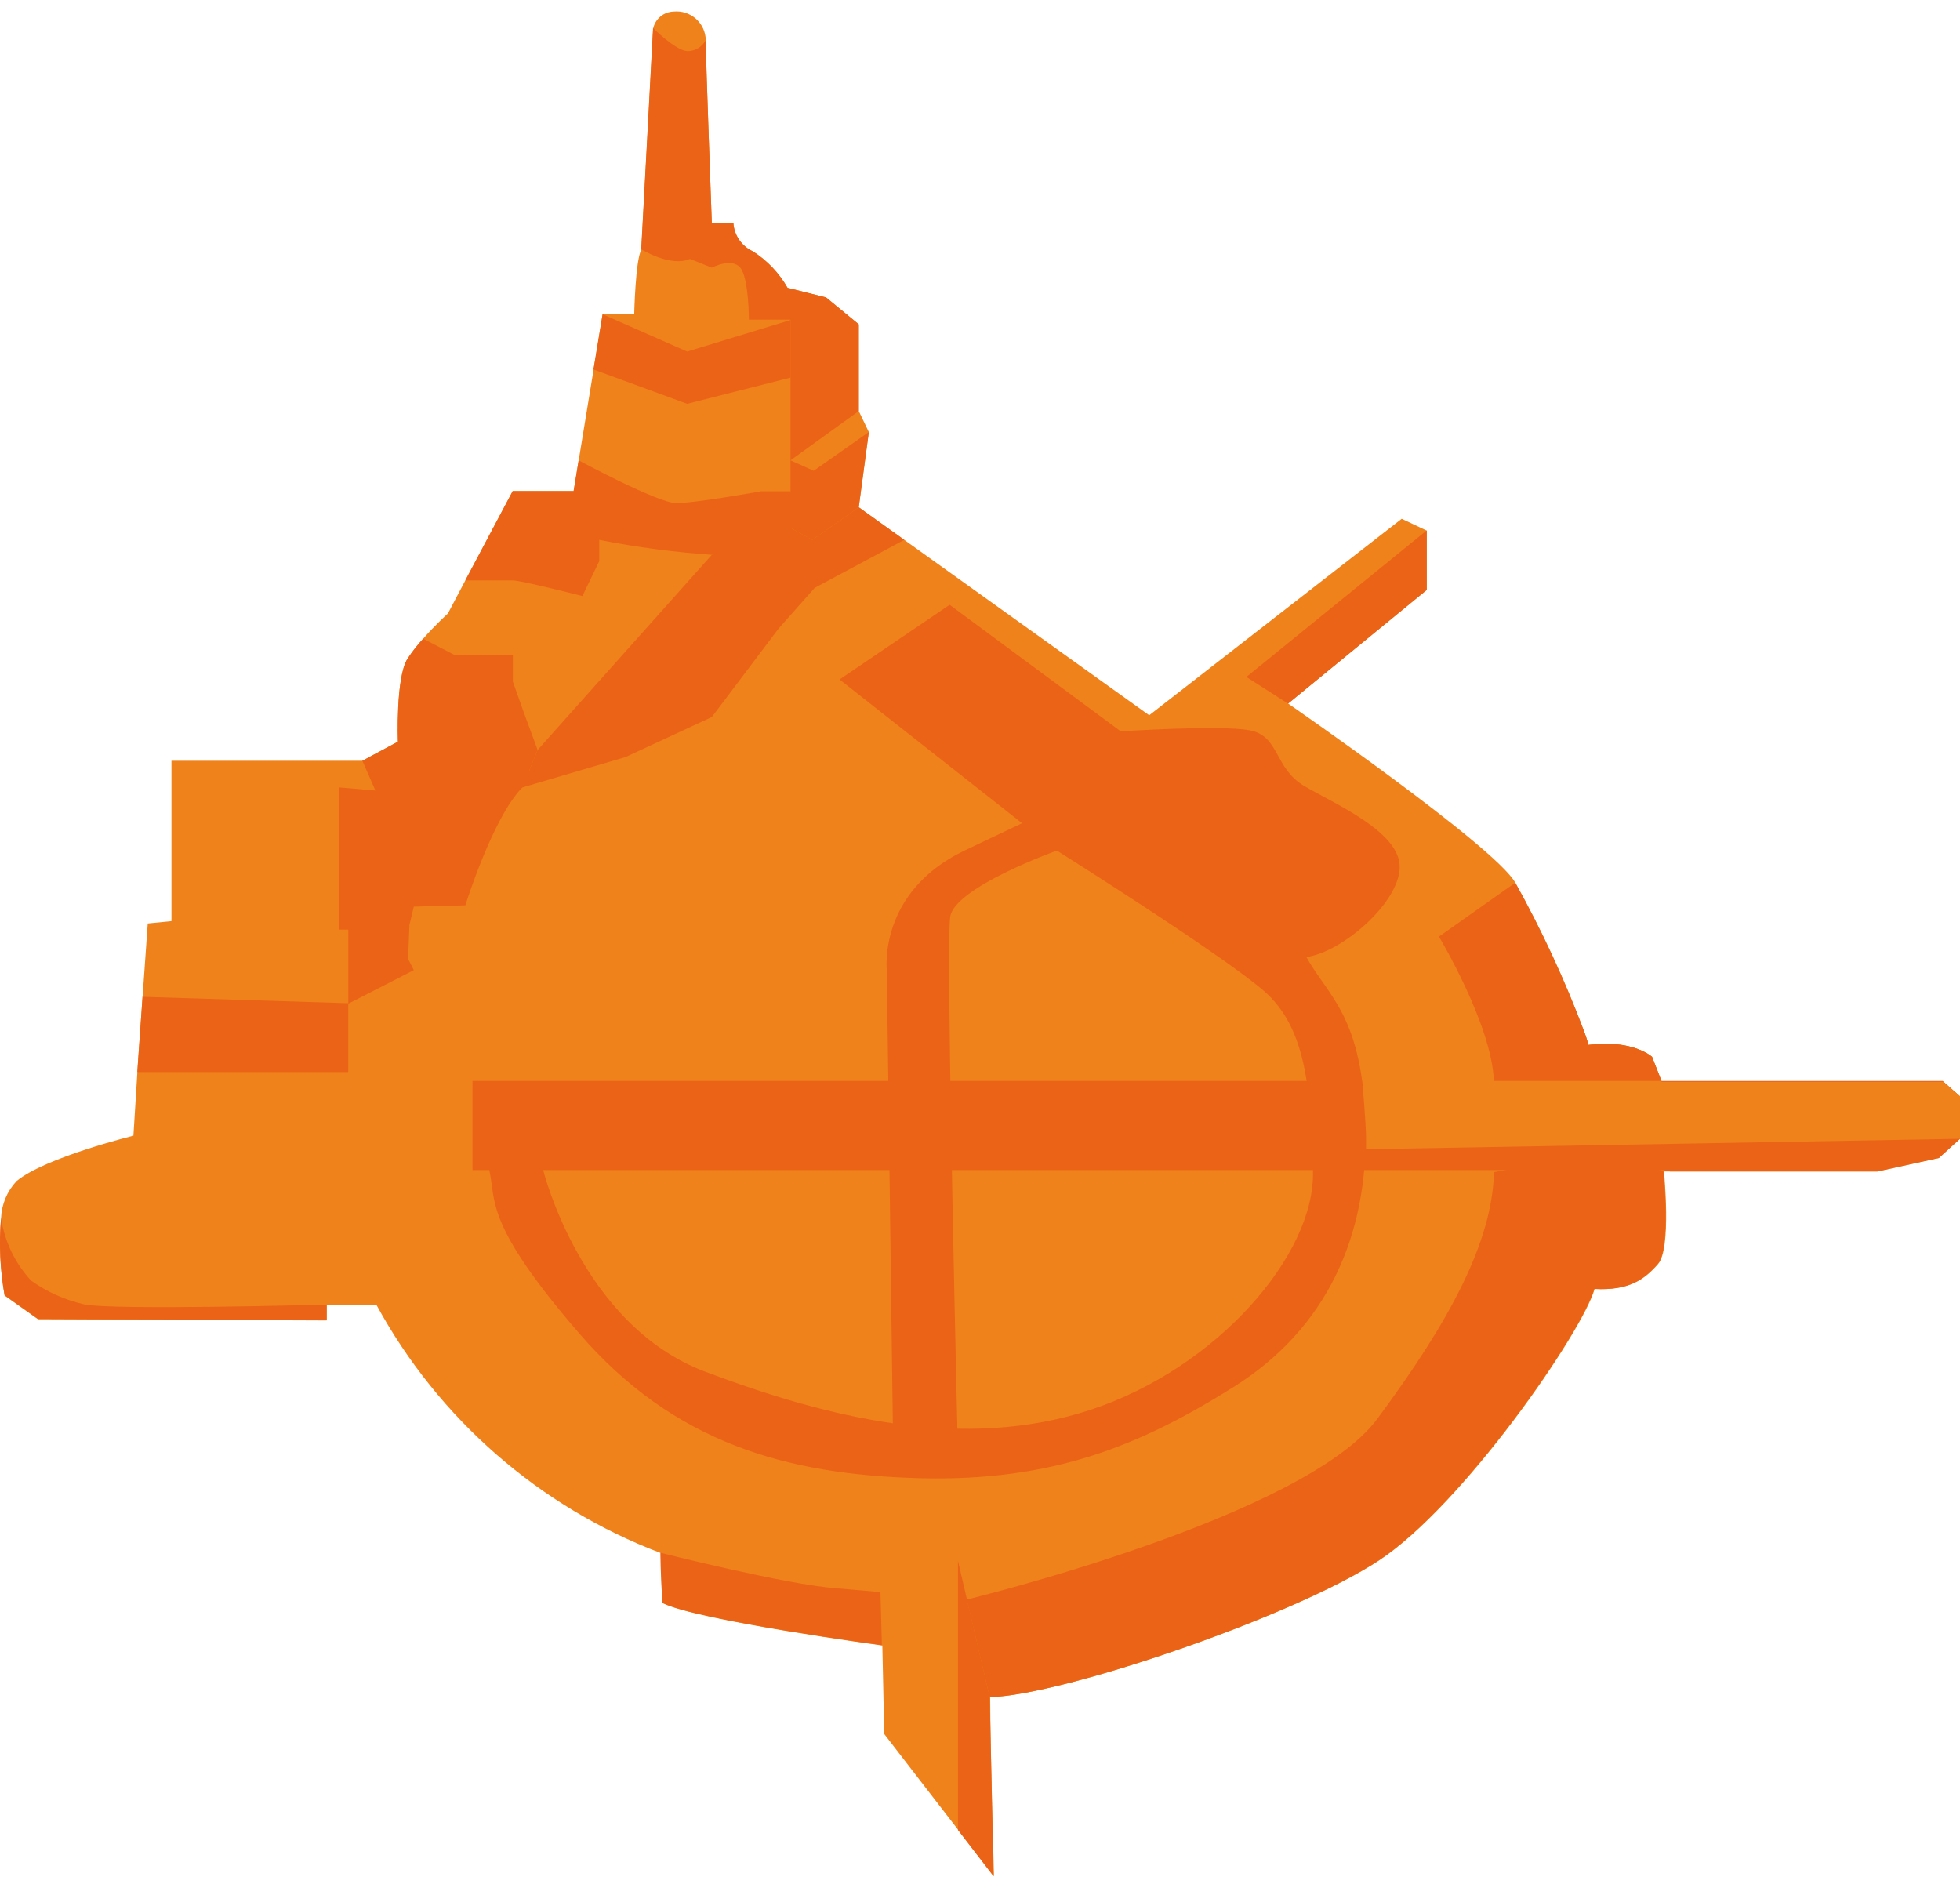 <svg width="155" height="149" viewBox="0 0 155 149" fill="none" xmlns="http://www.w3.org/2000/svg">
<path d="M155 86.7V90.055L153.331 91.573L148.458 92.641H131.59C131.59 92.641 132.199 98.733 131.131 99.951C130.063 101.169 128.854 102.078 126.108 101.928C125.171 105.283 115.753 118.984 109.062 123.398C102.37 127.812 84.087 134.053 78.305 134.212C78.305 137.867 78.605 148.372 78.605 148.372L69.927 137.127L69.777 130.126C69.777 130.126 55.158 128.149 52.422 126.781C52.262 124.344 52.262 122.817 52.262 122.817C42.661 119.173 34.682 112.212 29.771 103.193H25.835V104.421L3.007 104.327L0.364 102.453C0.006 100.434 -0.089 98.377 0.083 96.334C0.126 95.24 0.562 94.198 1.311 93.4C3.569 91.526 10.551 89.811 10.551 89.811L10.926 83.776L11.685 73.027L13.559 72.84V60.16H28.656L31.468 58.652C31.468 58.652 31.28 53.563 32.227 52.092C32.596 51.531 33.009 51.002 33.464 50.508C34.401 49.44 35.422 48.512 35.422 48.512L36.8 45.897L40.548 38.831H45.365L47.661 24.849H50.154C50.154 24.849 50.248 20.595 50.716 19.742C50.819 17.943 51.653 2.246 51.653 2.246C51.736 1.877 51.94 1.546 52.231 1.305C52.523 1.064 52.887 0.927 53.265 0.915C53.585 0.883 53.908 0.917 54.214 1.016C54.52 1.116 54.802 1.278 55.042 1.492C55.281 1.706 55.474 1.968 55.607 2.261C55.74 2.554 55.81 2.871 55.814 3.192C55.814 4.701 56.292 17.662 56.292 17.662H57.998C58.033 18.134 58.194 18.588 58.464 18.977C58.735 19.366 59.104 19.675 59.534 19.873C60.671 20.598 61.613 21.589 62.28 22.76L65.326 23.519L67.912 25.646V32.506L68.709 34.164L67.912 40.115L90.881 56.562L110.851 41.024L112.829 41.961V46.647L101.864 55.634C101.864 55.634 118.152 66.88 119.829 69.794C121.922 73.561 123.736 77.476 125.255 81.508C125.405 81.921 125.527 82.295 125.621 82.633C129.116 82.174 130.644 83.57 130.644 83.57L131.403 85.547H153.669L155 86.7Z" fill="#F0821B"/>
<path d="M155.001 86.7V90.055L153.333 91.573L148.46 92.641H132.088L131.554 92.529H37.363V85.481H153.633L155.001 86.7Z" fill="#EB6316"/>
<path d="M56.292 17.662C56.292 17.662 56.058 19.789 54.559 20.473C53.059 21.157 50.707 19.714 50.707 19.714C50.81 17.915 51.644 2.218 51.644 2.218C51.644 2.218 53.397 3.97 54.334 4.045C54.633 4.051 54.929 3.975 55.188 3.825C55.448 3.674 55.661 3.456 55.805 3.193C55.814 4.664 56.292 17.662 56.292 17.662Z" fill="#EB6316"/>
<path d="M67.911 32.506L62.514 36.404V25.28H59.224C59.224 25.28 59.224 21.991 58.54 21.166C57.856 20.342 56.291 21.166 56.291 21.166L54.557 20.473L54.342 18.599L56.291 17.662H57.997C58.032 18.134 58.193 18.588 58.463 18.977C58.734 19.366 59.103 19.675 59.533 19.873C60.67 20.598 61.612 21.589 62.279 22.76L65.325 23.519L67.911 25.646V32.506Z" fill="#EB6316"/>
<path d="M62.514 41.745V36.404L64.35 37.229L68.708 34.165L67.911 40.115L64.238 42.692L62.514 41.745Z" fill="#EB6316"/>
<path d="M42.955 92.529C42.955 92.529 45.982 104.777 55.738 108.46C65.493 112.143 76.214 114.786 86.241 111.487C96.269 108.188 104 99.201 103.831 92.641C103.663 86.081 103.278 81.274 99.98 78.388C96.681 75.501 83.58 67.264 83.58 67.264C83.58 67.264 75.521 70.15 75.146 72.484C74.771 74.817 75.792 116.454 75.792 116.454H70.657L70.132 76.748C70.132 76.748 69.392 70.563 76.27 67.264L80.825 65.099L66.393 53.732L75.099 47.828L88.631 57.836C88.631 57.836 96.456 57.312 98.827 57.752C101.198 58.193 100.757 60.742 103.128 62.147C105.499 63.553 110.691 65.746 110.691 68.557C110.691 71.368 106.118 75.323 103.306 75.679C105.068 78.837 107.777 80.365 107.992 89.061C108.208 97.758 104.909 105.068 97.562 109.678C90.215 114.289 83.271 117.175 72.709 116.894C62.148 116.613 53.264 114.083 45.795 105.433C38.326 96.783 39.235 95.003 38.71 92.613C38.185 90.224 42.955 92.529 42.955 92.529Z" fill="#EB6316"/>
<path d="M101.865 55.643L98.566 53.534L112.829 41.943V46.656L101.865 55.643Z" fill="#EB6316"/>
<path d="M78.267 134.212L75.756 123.426V144.717L78.567 148.372L78.267 134.212Z" fill="#EB6316"/>
<path d="M69.74 130.098C69.74 130.098 55.12 128.121 52.384 126.753C52.225 124.316 52.225 122.789 52.225 122.789C52.225 122.789 62.158 125.309 66.141 125.6L69.627 125.9L69.74 130.098Z" fill="#EB6316"/>
<path d="M154.999 86.7V90.055L108.03 90.88C108.03 90.795 108.03 90.58 108.03 90.036C108.03 88.855 107.73 85.463 107.73 85.463L125.255 81.508C125.405 81.921 125.527 82.296 125.62 82.633C129.116 82.174 130.643 83.57 130.643 83.57L131.402 85.547H153.668L154.999 86.7Z" fill="#F0821B"/>
<path d="M11.272 78.828L27.54 79.334V84.779H10.859L11.272 78.828Z" fill="#EB6316"/>
<path d="M42.516 59.307L41.307 62.268L38.346 63.636C38.346 63.636 37.868 65.717 35.375 64.995C33.409 64.337 31.506 63.506 29.687 62.512L28.656 60.16L31.468 58.651C31.468 58.651 31.28 53.563 32.227 52.092C32.595 51.531 33.009 51.002 33.463 50.508L35.993 51.82H40.557V53.9L41.438 56.383L42.516 59.307Z" fill="#EB6316"/>
<path d="M47.388 42.692V44.379L46.057 47.134C46.057 47.134 41.212 45.897 40.547 45.897C39.882 45.897 36.799 45.897 36.799 45.897L40.547 38.831H45.364L47.388 42.692Z" fill="#EB6316"/>
<path d="M25.835 103.165V104.393L3.007 104.299L0.364 102.425C0.006 100.406 -0.089 98.349 0.083 96.306C0.355 98.164 1.185 99.896 2.463 101.272C3.72 102.171 5.145 102.808 6.652 103.147C8.967 103.634 25.835 103.165 25.835 103.165Z" fill="#EB6316"/>
<path d="M131.093 99.951C130.035 101.169 128.816 102.078 126.07 101.928C125.133 105.283 115.715 118.984 109.024 123.398C102.333 127.812 84.05 134.053 78.268 134.212L76.459 126.49C76.459 126.49 103.13 120.015 108.921 112.199C114.713 104.383 117.992 98.208 118.152 92.688C121.29 92.075 124.476 91.73 127.673 91.657L131.553 92.594V92.707C131.553 92.707 132.162 98.733 131.093 99.951Z" fill="#EB6316"/>
<path d="M131.404 85.482H118.134C118.003 81.087 113.795 74.067 113.795 74.067L119.83 69.803C121.923 73.567 123.736 77.479 125.256 81.508C125.406 81.921 125.528 82.295 125.621 82.633C129.117 82.174 130.644 83.57 130.644 83.57L131.404 85.482Z" fill="#EB6316"/>
<path d="M45.76 36.404C45.76 36.404 52.029 39.787 53.5 39.787C54.971 39.787 60.191 38.85 60.191 38.85H62.515L63.715 39.787L62.515 41.746C62.515 41.746 59.02 43.873 56.293 43.873C53.303 43.667 50.33 43.273 47.39 42.692L44.129 40.818L45.356 38.869L45.76 36.404Z" fill="#EB6316"/>
<path d="M47.651 24.85L54.342 27.801L62.513 25.309V29.863L54.342 31.934L46.93 29.216L47.651 24.85Z" fill="#EB6316"/>
<path d="M42.517 59.308L56.293 43.873L62.516 41.746L64.24 42.692L67.914 40.115L71.512 42.692L64.427 46.488L61.569 49.711L56.293 56.702L49.462 59.87L41.309 62.269L42.517 59.308Z" fill="#EB6316"/>
<path d="M29.688 62.513L26.82 62.269V73.514H27.542V79.371L32.724 76.719L32.274 75.829L32.377 73.158L32.724 71.696L36.801 71.593C36.801 71.593 38.965 64.64 41.308 62.269C43.651 59.898 38.703 60.488 38.703 60.488L29.688 62.513Z" fill="#EB6316"/>
</svg>
